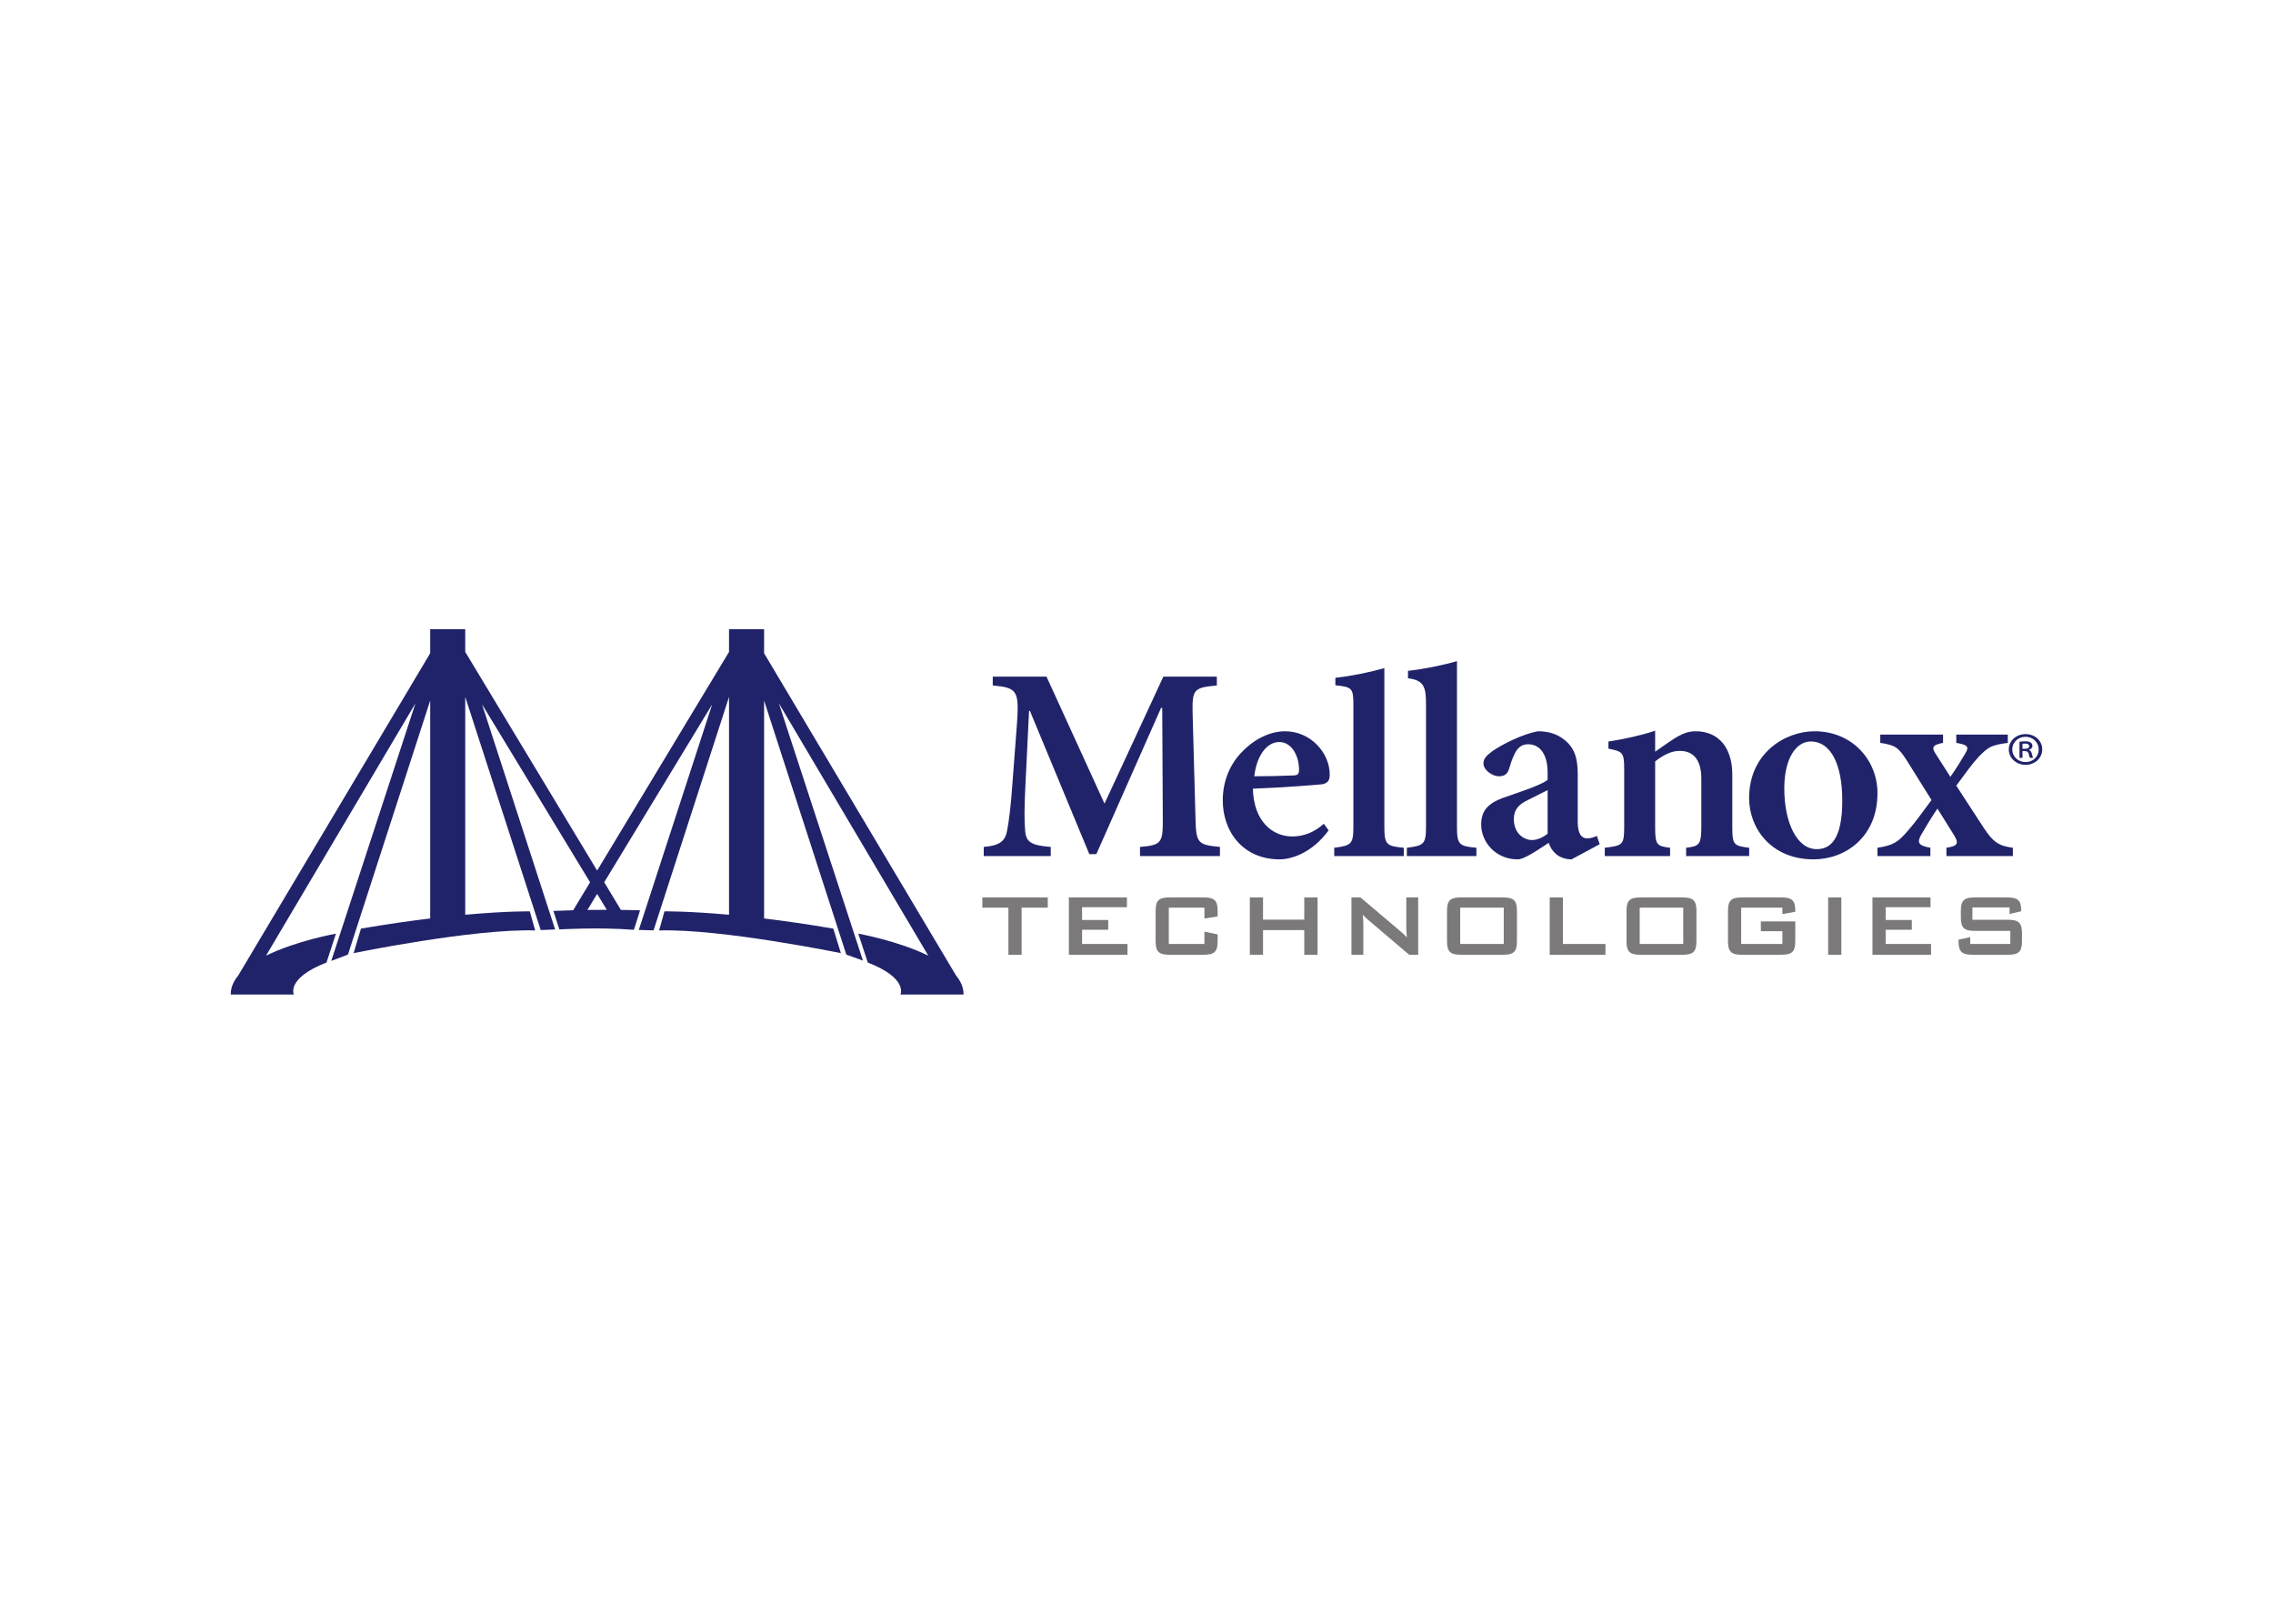 <svg clip-rule="evenodd" fill-rule="evenodd" stroke-linejoin="round" stroke-miterlimit="2" viewBox="0 0 560 400" xmlns="http://www.w3.org/2000/svg"><g fill-rule="nonzero"><g fill="#21236a"><path d="m149.5 224.131c-1.456 0-3.062.005-4.779.029l2.397-3.95zm87.888 20.869c.027-1.709-.663-3.257-1.824-4.656l-47.313-79.423v-5.921h-8.639v5.593l-32.494 53.867-32.495-53.867v-5.593h-8.636v5.924l-47.313 79.42c-1.161 1.399-1.851 2.947-1.825 4.656h15.558s-2.011-3.975 8.031-7.886c.011-.01 2.335-7.114 2.335-7.114s-9.702 1.723-17.234 5.424l36.809-62.145-20.736 63.437 4.114-1.556 20.261-62.579v53.675c-5.006.607-10.708 1.415-17.054 2.502l-1.818 6.038s29.736-6.089 44.74-5.582l-1.323-4.708s-5.628-.087-15.909.835v-53.664l18.594 57.441 3.552-.153-18.012-55.464 26.622 43.841-4.161 6.893c-1.577.044-3.21.096-4.873.168l1.473 4.559s9.688-.606 18.336.097c.06.01 1.537-4.806 1.537-4.806s-1.793-.062-4.718-.101l-4.11-6.81 26.593-43.809-18.074 55.549 3.641.104 18.589-57.505v53.66c-10.281-.922-15.914-.835-15.914-.835l-1.311 4.708c15-.507 44.783 5.582 44.783 5.582l-1.868-6.037c-6.349-1.088-12.041-1.899-17.051-2.502v-53.676l20.259 62.579 4.093 1.473-20.701-63.351 36.799 62.137c-7.534-3.696-17.245-5.419-17.245-5.419s2.331 7.104 2.343 7.114c10.043 3.911 8.032 7.886 8.032 7.886z"/><path d="m280.861 210.882v-2.243c5.41-.476 5.687-.952 5.617-7.547l-.138-26.723h-.277l-15.952 36.039h-1.734l-14.635-35.291h-.209l-.899 18.29c-.279 5.644-.279 8.773-.07 11.152.208 3.06 1.664 3.671 6.31 4.08v2.243h-16.506v-2.243c3.952-.339 5.271-1.428 5.756-4.013.416-2.174.901-5.508 1.389-12.645l1.04-13.736c.554-8.091.068-8.84-5.965-9.384v-2.176h13.246l14.288 31.278 14.495-31.278h13.178v2.176c-5.757.544-6.102.952-5.963 7.071l.692 25.16c.139 6.595.416 7.003 6.033 7.547v2.243z"/><path d="m315.124 182.801c-2.844 0-5.479 3.06-6.105 8.432 3.191 0 6.243-.069 9.503-.204 1.11 0 1.525-.274 1.525-1.361 0-3.469-1.804-6.867-4.855-6.867zm12.207 21.758c-4.231 5.78-9.433 7.14-12.069 7.14-8.948 0-14.01-6.732-14.01-14.551 0-5.032 2.011-9.249 4.923-12.105 2.984-3.059 6.798-4.894 10.404-4.894h.069c6.173 0 10.96 5.235 10.96 10.676 0 1.359-.418 2.108-1.873 2.378-1.18.137-9.712.817-17.063 1.089.208 8.023 4.786 11.764 9.71 11.764 2.705 0 5.34-.952 7.769-3.13z"/><path d="m328.717 210.882v-2.039c4.231-.543 4.717-.884 4.717-5.304v-29.838c0-4.284-.347-4.42-4.44-4.895v-1.837c3.886-.407 8.739-1.428 12.069-2.38v38.95c0 4.556.485 4.895 4.786 5.304v2.039z"/><path d="m346.61 210.882v-2.039c4.231-.543 4.717-.884 4.717-5.304v-29.838c0-4.284-.348-6.132-4.44-6.607v-1.837c3.885-.408 8.739-1.427 12.068-2.379v40.661c0 4.556.486 4.895 4.785 5.304v2.039z"/><path d="m381.289 194.633c-1.317.678-3.259 1.63-4.716 2.378-2.359 1.089-3.607 2.381-3.607 4.759 0 3.673 2.635 5.169 4.439 5.169 1.317 0 2.706-.613 3.884-1.565zm5.895 17.066c-1.664 0-3.053-.613-3.884-1.36-.969-.883-1.457-1.768-1.734-2.72-2.705 1.769-6.033 4.08-7.63 4.08-5.548 0-9.016-4.351-9.016-8.567 0-3.469 1.736-5.236 5.411-6.596 4.092-1.429 9.363-3.129 10.958-4.42v-1.769c0-4.486-1.872-7.004-4.786-7.004-1.109 0-1.941.41-2.636 1.226-.762.952-1.387 2.515-2.009 4.623-.419 1.563-1.32 2.041-2.567 2.041-1.595 0-3.815-1.497-3.815-3.197 0-1.155.831-1.972 2.288-3.059 2.428-1.634 7.145-4.08 11.097-4.828 2.567 0 4.648.613 6.382 1.972 2.844 2.108 3.466 4.963 3.466 8.704v11.694c0 3.129 1.11 4.011 2.29 4.011.831 0 1.734-.271 2.427-.611l.694 2.04z"/><path d="m415.412 210.882v-2.039c3.33-.409 3.745-.748 3.745-5.508v-11.491c0-4.828-2.081-6.867-5.34-6.867-2.15 0-4.092 1.087-6.035 2.584v16.25c0 4.352.417 4.623 3.677 5.032v2.039h-16.091v-2.039c4.438-.543 4.785-.68 4.785-5.236v-14.075c0-4.148-.347-4.42-3.883-5.1v-1.767c3.674-.544 7.768-1.429 11.512-2.652v5.167c1.388-.951 2.844-2.04 4.439-3.059 2.013-1.293 3.537-1.972 5.549-1.972 5.548 0 9.018 3.943 9.018 10.676v12.986c0 4.352.415 4.556 4.159 5.032v2.039z"/><path d="m446.047 182.665c-3.33 0-6.451 3.875-6.451 11.559 0 8.431 3.121 14.958 7.976 14.958 3.26 0 6.311-2.174 6.311-11.967 0-8.838-2.774-14.55-7.768-14.55zm1.041-2.516c9.223 0 15.466 7.072 15.466 15.232 0 10.945-8.046 16.318-15.744 16.318-10.403 0-15.882-7.615-15.882-15.096 0-11.015 8.807-16.454 16.09-16.454z"/><path d="m479.542 210.882v-2.039c2.706-.409 3.121-1.02 1.943-2.991l-4.162-6.664c-1.385 2.04-2.774 4.351-3.884 6.255-1.248 2.109-.899 2.857 2.151 3.4v2.039h-13.039v-2.039c3.952-.613 5.064-1.361 7.629-4.352 1.802-2.039 3.606-4.624 5.687-7.411l-6.033-9.655c-2.081-3.265-2.845-3.878-6.59-4.42v-2.04h15.467v2.04c-2.566.475-2.914 1.087-1.804 2.72l3.608 5.643c1.456-2.039 2.636-4.011 3.605-5.643 1.11-1.768.693-2.245-2.149-2.72v-2.04h12.692v2.04c-3.954.542-4.716.883-7.213 3.468-1.525 1.63-3.121 3.874-5.479 7.071l6.727 10.336c2.359 3.602 3.745 4.487 7.213 4.963v2.039z"/><path d="m498.283 184.458h.534c.585 0 1.117-.147 1.117-.615 0-.394-.267-.665-1.038-.665-.293 0-.479.025-.613.05zm0 2.238h-.744v-3.961c.399-.073.852-.121 1.41-.121.718 0 1.065.121 1.357.319.24.147.426.466.426.837 0 .491-.398.786-.851.933v.049c.398.123.584.444.718.96.133.59.212.837.318.984h-.771c-.132-.147-.24-.491-.346-1.032-.108-.444-.398-.642-1.01-.642h-.507zm.719-5.191c-1.835 0-3.244 1.403-3.244 3.1 0 1.746 1.409 3.123 3.297 3.123 1.836.024 3.22-1.377 3.22-3.099 0-1.721-1.384-3.124-3.246-3.124zm.053-.663c2.288 0 4.097 1.648 4.097 3.763 0 2.141-1.809 3.812-4.123 3.812-2.288 0-4.123-1.671-4.123-3.812 0-2.115 1.835-3.763 4.123-3.763z"/></g><g fill="#7b7979"><path d="m251.691 235.197h-3.25v-11.601h-6.42v-2.518h16.118v2.518h-6.448z"/><path d="m263.341 221.078h14.301v2.408h-11.052v3.146h6.447v2.408h-6.447v3.505h11.187v2.652h-14.436z"/><path d="m287.961 223.596v8.949h8.776v-3.04l3.251.684v1.671c0 2.652-.84 3.337-3.466 3.337h-8.344c-2.628 0-3.466-.685-3.466-3.337v-7.442c0-2.656.838-3.34 3.466-3.34h8.344c2.626 0 3.466.684 3.466 3.34v1.339l-3.251.521v-2.682z"/><path d="m307.926 221.078h3.249v5.472h10.16v-5.472h3.278v14.119h-3.278v-6.073h-10.16v6.073h-3.249z"/><path d="m332.955 221.078h2.22l9.833 8.318c.568.466 1.111.957 1.599 1.532-.082-1.176-.135-1.998-.135-2.435v-7.415h2.926v14.119h-2.224l-10.265-8.728c-.406-.356-.785-.712-1.165-1.149.108 1.095.137 1.833.137 2.244v7.633h-2.926z"/><path d="m370.481 232.545v-8.949h-10.729v8.949zm-10.512-11.467h10.295c2.629 0 3.466.684 3.466 3.34v7.442c0 2.652-.837 3.337-3.466 3.337h-10.295c-2.628 0-3.466-.685-3.466-3.337v-7.442c0-2.656.838-3.34 3.466-3.34"/><path d="m381.804 221.078h3.249v11.467h10.485v2.652h-13.734z"/><path d="m414.699 232.545v-8.949h-10.727v8.949zm-10.51-11.467h10.293c2.628 0 3.468.684 3.468 3.34v7.442c0 2.652-.84 3.337-3.468 3.337h-10.293c-2.628 0-3.468-.685-3.468-3.337v-7.442c0-2.656.84-3.34 3.468-3.34"/><path d="m428.975 223.596v8.949h10.156v-3.149h-5.31v-2.406h8.481v4.87c0 2.652-.838 3.337-3.467 3.337h-9.643c-2.628 0-3.466-.685-3.466-3.337v-7.442c0-2.656.838-3.34 3.466-3.34h9.643c2.545 0 3.467.658 3.467 3.203v.327l-3.171.574v-1.586z"/><path d="m450.401 221.078h3.251v14.119h-3.251z"/><path d="m461.32 221.078h14.301v2.408h-11.052v3.146h6.447v2.408h-6.447v3.505h11.186v2.652h-14.435z"/><path d="m485.942 223.541v3.038h8.721c2.629 0 3.494.682 3.494 3.336v1.945c0 2.652-.865 3.337-3.494 3.337h-8.641c-2.628 0-3.494-.685-3.494-3.337v-.384l2.873-.601v1.67h9.886v-3.231h-8.723c-2.625 0-3.468-.684-3.468-3.338v-1.558c0-2.655.843-3.34 3.468-3.34h7.938c2.492 0 3.468.658 3.468 3.093v.3l-2.873.685v-1.615z"/></g></g></svg>